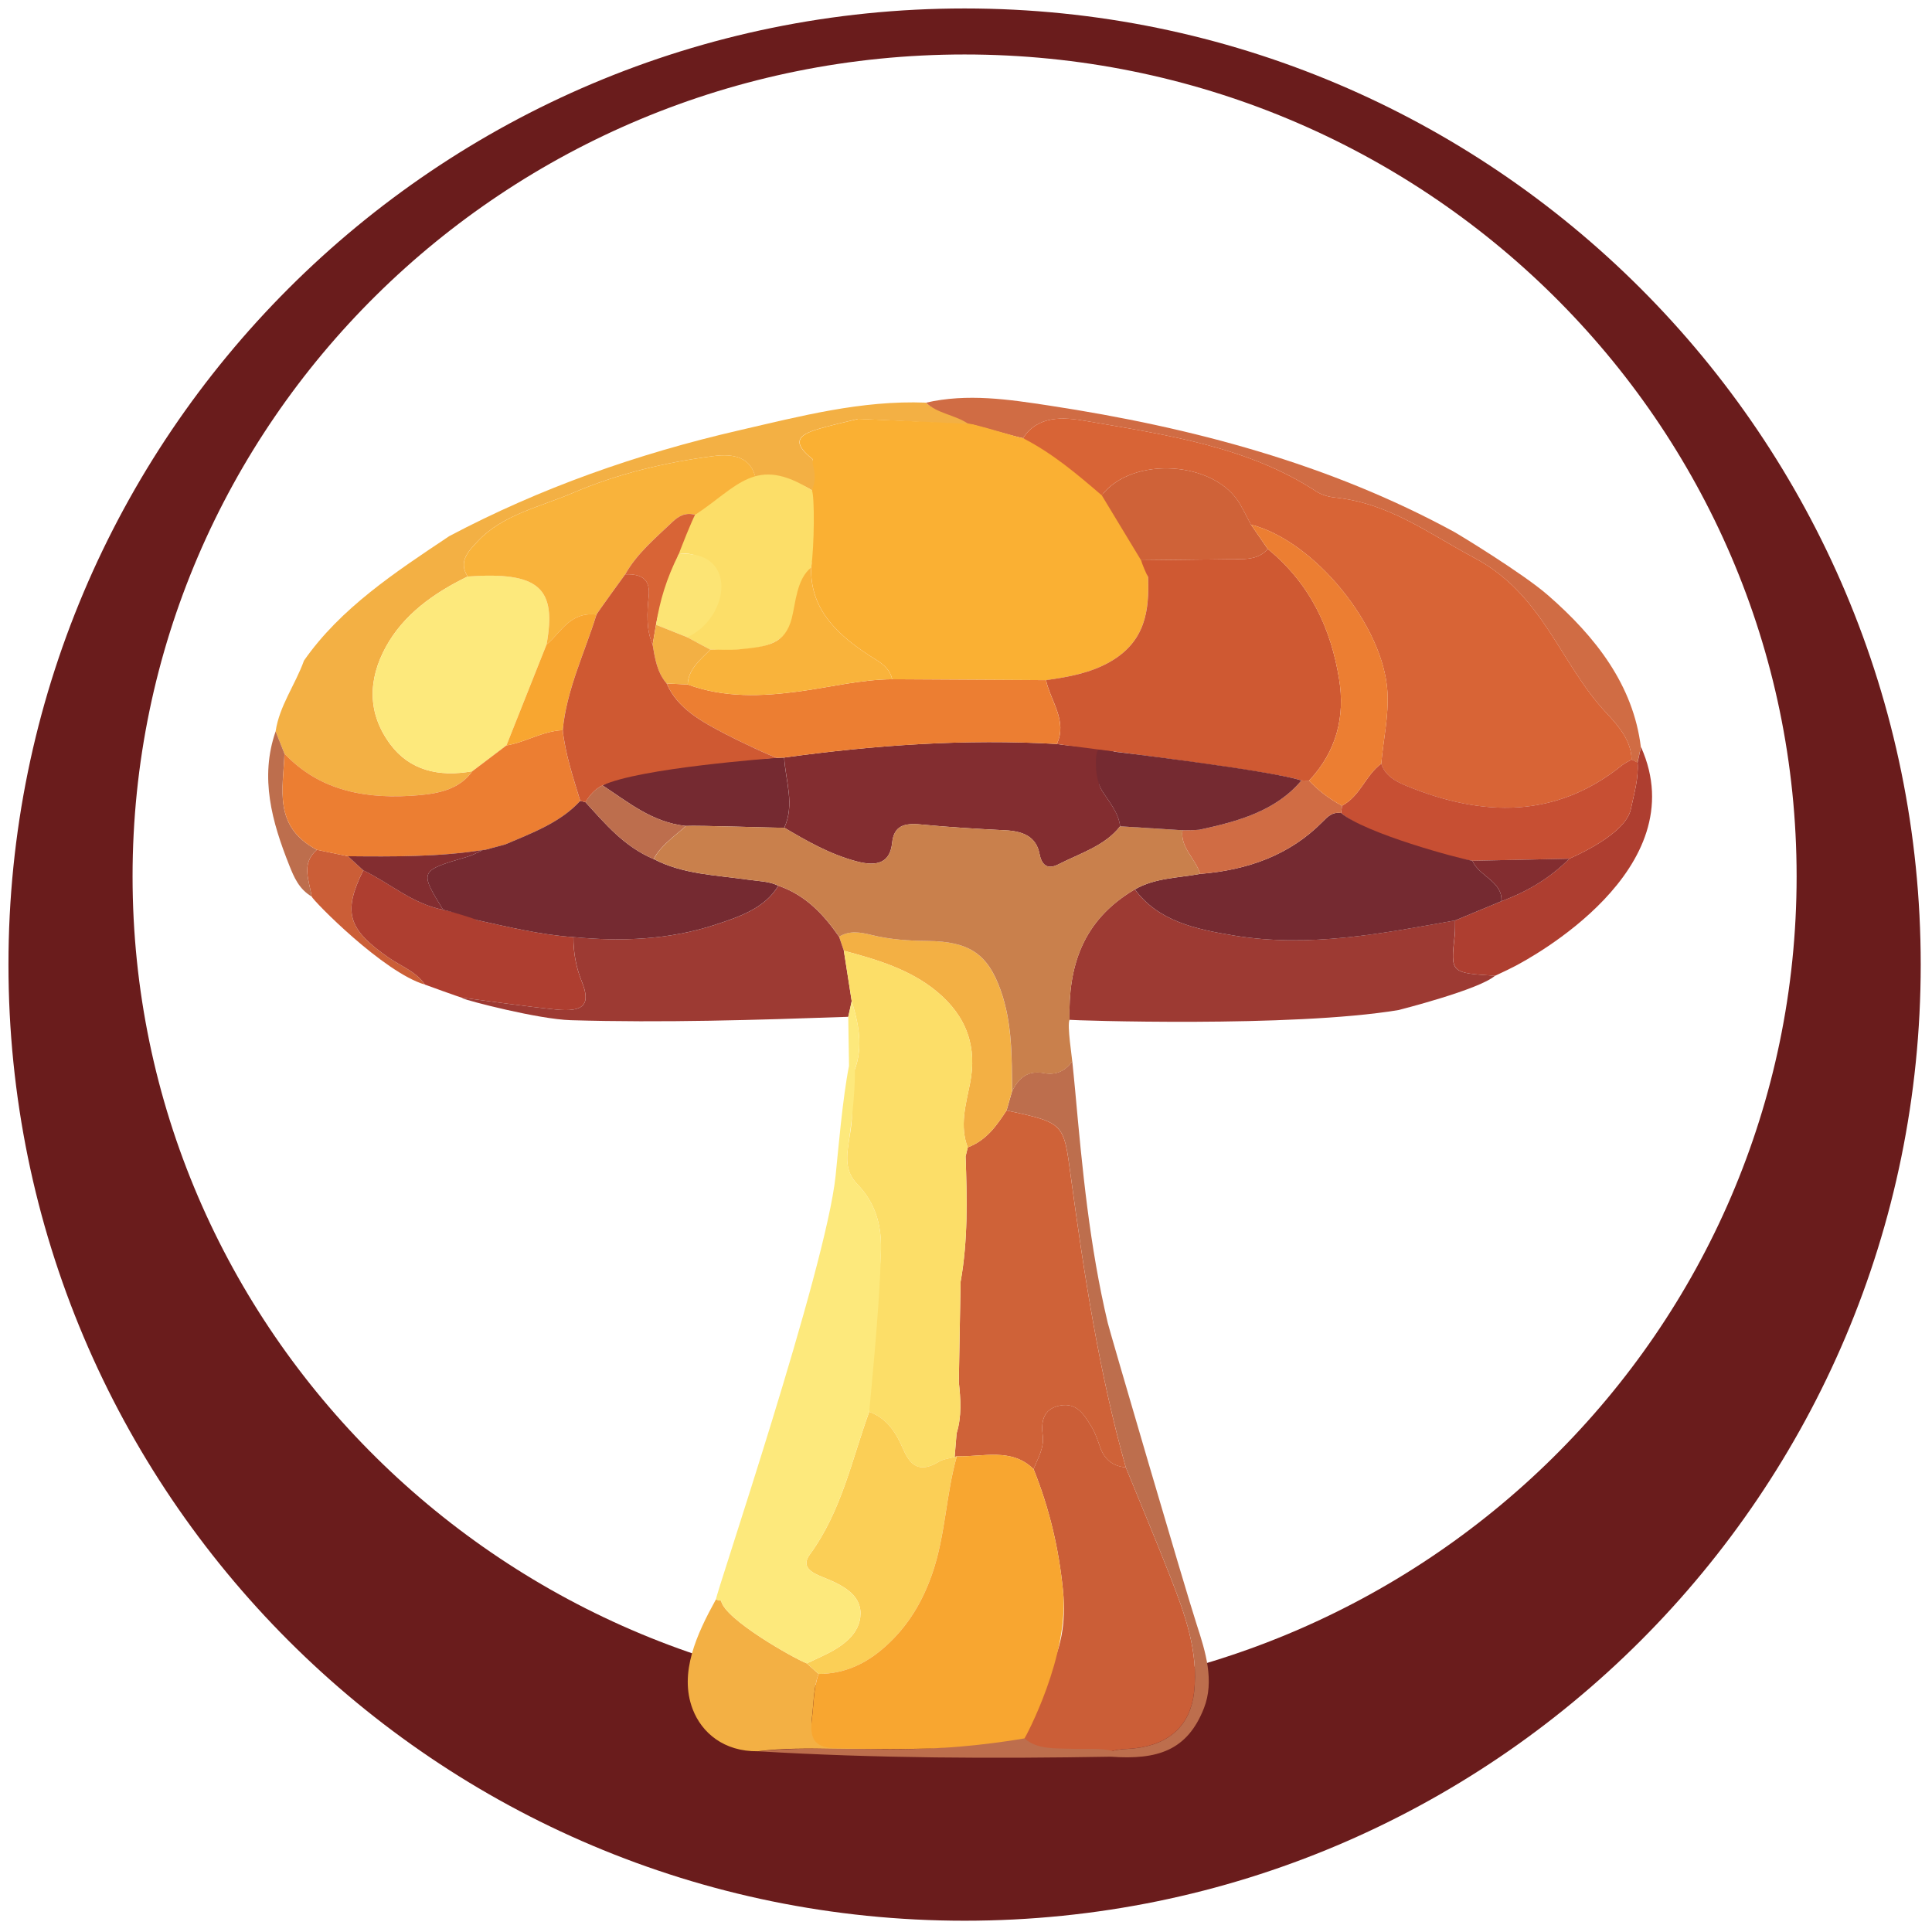 <?xml version="1.0" encoding="UTF-8" standalone="no"?>
<!-- Created with Inkscape (http://www.inkscape.org/) -->

<svg
   version="1.1"
   id="svg1"
   width="685"
   height="685"
   viewBox="0 0 685 685"
   sodipodi:docname="logo_img.svg"
   inkscape:version="1.3 (0e150ed6c4, 2023-07-21)"
   xmlns:inkscape="http://www.inkscape.org/namespaces/inkscape"
   xmlns:sodipodi="http://sodipodi.sourceforge.net/DTD/sodipodi-0.dtd"
   xmlns="http://www.w3.org/2000/svg"
   xmlns:svg="http://www.w3.org/2000/svg">
  <defs
     id="defs1">
    <clipPath
       clipPathUnits="userSpaceOnUse"
       id="clipPath3">
      <path
         d="M 0,512 H 512 V 0 H 0 Z"
         transform="translate(-491,-256)"
         id="path3" />
    </clipPath>
    <clipPath
       clipPathUnits="userSpaceOnUse"
       id="clipPath5">
      <path
         d="M 0,512 H 512 V 0 H 0 Z"
         transform="translate(-440.5,-256)"
         id="path5" />
    </clipPath>
    <clipPath
       clipPathUnits="userSpaceOnUse"
       id="clipPath7">
      <path
         d="M 0,512 H 512 V 0 H 0 Z"
         transform="translate(-356.183,-256)"
         id="path7" />
    </clipPath>
    <clipPath
       clipPathUnits="userSpaceOnUse"
       id="clipPath9">
      <path
         d="M 0,512 H 512 V 0 H 0 Z"
         transform="translate(-283.922,-120.573)"
         id="path9" />
    </clipPath>
    <clipPath
       clipPathUnits="userSpaceOnUse"
       id="clipPath11">
      <path
         d="M 0,512 H 512 V 0 H 0 Z"
         transform="translate(-211.915,-129.918)"
         id="path11" />
    </clipPath>
    <clipPath
       clipPathUnits="userSpaceOnUse"
       id="clipPath13">
      <path
         d="M 0,512 H 512 V 0 H 0 Z"
         transform="translate(-300.503,-146.751)"
         id="path13" />
    </clipPath>
    <clipPath
       clipPathUnits="userSpaceOnUse"
       id="clipPath15">
      <path
         d="M 0,512 H 512 V 0 H 0 Z"
         transform="translate(-138.628,-324.679)"
         id="path15" />
    </clipPath>
    <clipPath
       clipPathUnits="userSpaceOnUse"
       id="clipPath17">
      <path
         d="M 0,512 H 512 V 0 H 0 Z"
         transform="translate(-260.228,-386.062)"
         id="path17" />
    </clipPath>
    <clipPath
       clipPathUnits="userSpaceOnUse"
       id="clipPath19">
      <path
         d="M 0,512 H 512 V 0 H 0 Z"
         transform="translate(-164.866,-274.242)"
         id="path19" />
    </clipPath>
    <clipPath
       clipPathUnits="userSpaceOnUse"
       id="clipPath21">
      <path
         d="M 0,512 H 512 V 0 H 0 Z"
         transform="translate(-145.866,-301.096)"
         id="path21" />
    </clipPath>
    <clipPath
       clipPathUnits="userSpaceOnUse"
       id="clipPath23">
      <path
         d="M 0,512 H 512 V 0 H 0 Z"
         transform="translate(-356.501,-277.958)"
         id="path23" />
    </clipPath>
    <clipPath
       clipPathUnits="userSpaceOnUse"
       id="clipPath25">
      <path
         d="M 0,512 H 512 V 0 H 0 Z"
         transform="translate(-271.829,-177.714)"
         id="path25" />
    </clipPath>
    <clipPath
       clipPathUnits="userSpaceOnUse"
       id="clipPath27">
      <path
         d="M 0,512 H 512 V 0 H 0 Z"
         transform="translate(-258.345,-180.269)"
         id="path27" />
    </clipPath>
    <clipPath
       clipPathUnits="userSpaceOnUse"
       id="clipPath29">
      <path
         d="M 0,512 H 512 V 0 H 0 Z"
         transform="translate(-237.651,-283.791)"
         id="path29" />
    </clipPath>
    <clipPath
       clipPathUnits="userSpaceOnUse"
       id="clipPath31">
      <path
         d="M 0,512 H 512 V 0 H 0 Z"
         transform="translate(-277.014,-153.463)"
         id="path31" />
    </clipPath>
    <clipPath
       clipPathUnits="userSpaceOnUse"
       id="clipPath33">
      <path
         d="M 0,512 H 512 V 0 H 0 Z"
         transform="translate(-173.203,-316.749)"
         id="path33" />
    </clipPath>
    <clipPath
       clipPathUnits="userSpaceOnUse"
       id="clipPath35">
      <path
         d="M 0,512 H 512 V 0 H 0 Z"
         transform="translate(-186.236,-341.969)"
         id="path35" />
    </clipPath>
    <clipPath
       clipPathUnits="userSpaceOnUse"
       id="clipPath37">
      <path
         d="M 0,512 H 512 V 0 H 0 Z"
         transform="translate(-173.203,-316.749)"
         id="path37" />
    </clipPath>
    <clipPath
       clipPathUnits="userSpaceOnUse"
       id="clipPath39">
      <path
         d="M 0,512 H 512 V 0 H 0 Z"
         transform="translate(-212.35,-367.824)"
         id="path39" />
    </clipPath>
    <clipPath
       clipPathUnits="userSpaceOnUse"
       id="clipPath41">
      <path
         d="M 0,512 H 512 V 0 H 0 Z"
         transform="translate(-291.951,-355.455)"
         id="path41" />
    </clipPath>
    <clipPath
       clipPathUnits="userSpaceOnUse"
       id="clipPath43">
      <path
         d="M 0,512 H 512 V 0 H 0 Z"
         transform="translate(-283.808,-371.723)"
         id="path43" />
    </clipPath>
    <clipPath
       clipPathUnits="userSpaceOnUse"
       id="clipPath45">
      <path
         d="M 0,512 H 512 V 0 H 0 Z"
         transform="translate(-332.941,-318.252)"
         id="path45" />
    </clipPath>
    <clipPath
       clipPathUnits="userSpaceOnUse"
       id="clipPath47">
      <path
         d="M 0,512 H 512 V 0 H 0 Z"
         transform="translate(-190.953,-283.706)"
         id="path47" />
    </clipPath>
    <clipPath
       clipPathUnits="userSpaceOnUse"
       id="clipPath49">
      <path
         d="M 0,512 H 512 V 0 H 0 Z"
         transform="translate(-238.487,-280.991)"
         id="path49" />
    </clipPath>
    <clipPath
       clipPathUnits="userSpaceOnUse"
       id="clipPath51">
      <path
         d="M 0,512 H 512 V 0 H 0 Z"
         transform="translate(-168.064,-289.147)"
         id="path51" />
    </clipPath>
    <clipPath
       clipPathUnits="userSpaceOnUse"
       id="clipPath53">
      <path
         d="M 0,512 H 512 V 0 H 0 Z"
         transform="translate(-278.15,-267.226)"
         id="path53" />
    </clipPath>
    <clipPath
       clipPathUnits="userSpaceOnUse"
       id="clipPath55">
      <path
         d="M 0,512 H 512 V 0 H 0 Z"
         transform="translate(-345.931,-287.031)"
         id="path55" />
    </clipPath>
    <clipPath
       clipPathUnits="userSpaceOnUse"
       id="clipPath57">
      <path
         d="M 0,512 H 512 V 0 H 0 Z"
         transform="translate(-354.05,-290.852)"
         id="path57" />
    </clipPath>
    <clipPath
       clipPathUnits="userSpaceOnUse"
       id="clipPath59">
      <path
         d="M 0,512 H 512 V 0 H 0 Z"
         transform="translate(-254.741,-272.95)"
         id="path59" />
    </clipPath>
    <clipPath
       clipPathUnits="userSpaceOnUse"
       id="clipPath61">
      <path
         d="M 0,512 H 512 V 0 H 0 Z"
         transform="translate(-287.046,-305.781)"
         id="path61" />
    </clipPath>
    <clipPath
       clipPathUnits="userSpaceOnUse"
       id="clipPath63">
      <path
         d="M 0,512 H 512 V 0 H 0 Z"
         transform="translate(-168.064,-289.147)"
         id="path63" />
    </clipPath>
    <clipPath
       clipPathUnits="userSpaceOnUse"
       id="clipPath65">
      <path
         d="M 0,512 H 512 V 0 H 0 Z"
         transform="translate(-227.995,-319.472)"
         id="path65" />
    </clipPath>
    <clipPath
       clipPathUnits="userSpaceOnUse"
       id="clipPath67">
      <path
         d="M 0,512 H 512 V 0 H 0 Z"
         transform="translate(-300.961,-305.094)"
         id="path67" />
    </clipPath>
    <clipPath
       clipPathUnits="userSpaceOnUse"
       id="clipPath69">
      <path
         d="M 0,512 H 512 V 0 H 0 Z"
         transform="translate(-196.073,-313.929)"
         id="path69" />
    </clipPath>
    <clipPath
       clipPathUnits="userSpaceOnUse"
       id="clipPath71">
      <path
         d="M 0,512 H 512 V 0 H 0 Z"
         transform="translate(-298.014,-304.993)"
         id="path71" />
    </clipPath>
    <clipPath
       clipPathUnits="userSpaceOnUse"
       id="clipPath73">
      <path
         d="M 0,512 H 512 V 0 H 0 Z"
         transform="translate(-320.254,-314.874)"
         id="path73" />
    </clipPath>
    <clipPath
       clipPathUnits="userSpaceOnUse"
       id="clipPath75">
      <path
         d="M 0,512 H 512 V 0 H 0 Z"
         transform="translate(-274.011,-334.897)"
         id="path75" />
    </clipPath>
    <clipPath
       clipPathUnits="userSpaceOnUse"
       id="clipPath77">
      <path
         d="M 0,512 H 512 V 0 H 0 Z"
         transform="translate(-312.995,-361.022)"
         id="path77" />
    </clipPath>
    <clipPath
       clipPathUnits="userSpaceOnUse"
       id="clipPath79">
      <path
         d="M 0,512 H 512 V 0 H 0 Z"
         transform="translate(-246.973,-335.076)"
         id="path79" />
    </clipPath>
    <clipPath
       clipPathUnits="userSpaceOnUse"
       id="clipPath81">
      <path
         d="M 0,512 H 512 V 0 H 0 Z"
         transform="translate(-189.083,-324.93)"
         id="path81" />
    </clipPath>
    <clipPath
       clipPathUnits="userSpaceOnUse"
       id="clipPath83">
      <path
         d="M 0,512 H 512 V 0 H 0 Z"
         transform="translate(-204.881,-341.966)"
         id="path83" />
    </clipPath>
    <clipPath
       clipPathUnits="userSpaceOnUse"
       id="clipPath85">
      <path
         d="M 0,512 H 512 V 0 H 0 Z"
         transform="translate(-205.477,-345.928)"
         id="path85" />
    </clipPath>
    <clipPath
       clipPathUnits="userSpaceOnUse"
       id="clipPath87">
      <path
         d="M 0,512 H 512 V 0 H 0 Z"
         transform="translate(-205.477,-345.928)"
         id="path87" />
    </clipPath>
    <clipPath
       clipPathUnits="userSpaceOnUse"
       id="clipPath89">
      <path
         d="M 0,512 H 512 V 0 H 0 Z"
         transform="translate(-312.995,-361.022)"
         id="path89" />
    </clipPath>
    <clipPath
       clipPathUnits="userSpaceOnUse"
       id="clipPath91">
      <path
         d="M 0,512 H 512 V 0 H 0 Z"
         transform="translate(-242.948,-189.147)"
         id="path91" />
    </clipPath>
    <clipPath
       clipPathUnits="userSpaceOnUse"
       id="clipPath93">
      <path
         d="M 0,512 H 512 V 0 H 0 Z"
         transform="translate(-283.3,-321.017)"
         id="path93" />
    </clipPath>
    <clipPath
       clipPathUnits="userSpaceOnUse"
       id="clipPath95">
      <path
         d="M 0,512 H 512 V 0 H 0 Z"
         transform="translate(-217.821,-324.073)"
         id="path95" />
    </clipPath>
  </defs>
  <sodipodi:namedview
     id="namedview1"
     pagecolor="#ffffff"
     bordercolor="#000000"
     borderopacity="0.25"
     inkscape:showpageshadow="2"
     inkscape:pageopacity="0.0"
     inkscape:pagecheckerboard="0"
     inkscape:deskcolor="#d1d1d1"
     inkscape:zoom="0.28432736"
     inkscape:cx="548.66334"
     inkscape:cy="585.59261"
     inkscape:window-width="1360"
     inkscape:window-height="745"
     inkscape:window-x="-8"
     inkscape:window-y="-8"
     inkscape:window-maximized="1"
     inkscape:current-layer="layer-MC0"
     showgrid="true">
    <inkscape:page
       x="0"
       y="0"
       inkscape:label="1"
       id="page1"
       width="685"
       height="685"
       margin="0"
       bleed="0"
       inkscape:export-filename="mundo_adaptogenos1111.png"
       inkscape:export-xdpi="96"
       inkscape:export-ydpi="96" />
    <inkscape:grid
       id="grid1"
       units="px"
       originx="0"
       originy="0"
       spacingx="1"
       spacingy="1"
       empcolor="#0099e5"
       empopacity="0.302"
       color="#0099e5"
       opacity="0.149"
       empspacing="5"
       dotted="false"
       gridanglex="30"
       gridanglez="30"
       visible="true" />
  </sodipodi:namedview>
  <g
     id="layer-MC0"
     inkscape:groupmode="layer"
     inkscape:label="Capa 1">
    <path
       id="path2"
       style="fill:#6a1c1c;fill-opacity:1;fill-rule:nonzero;stroke:none;stroke-width:1.443"
       d="M 342,3 C 154.776,3 3,154.776 3,342 3,529.224 154.776,681 342,681 529.224,681 681,529.224 681,342 681,154.776 529.224,3 342,3 Z m 0,16.313 c 162.925,0 295,130.476 295,291.43 0,160.953 -132.075,291.432 -295,291.432 -162.925,0 -295,-130.478 -295,-291.432 C 47,149.789 179.075,19.313 342,19.313 Z" />
    <path
       id="path8"
       d="m 0,0 c -2.956,-0.031 -5.912,-0.063 -8.868,-0.094 -2.197,1.991 -4.929,1.387 -7.499,1.522 -2.436,0.128 -6.507,2.202 -6.507,2.202 0.197,0.174 0.398,0.346 0.602,0.513 11.526,6.159 16.486,15.786 15.364,28.747 -0.719,8.312 -2.386,16.396 -5.184,24.251 0.759,2.171 1.895,4.212 1.613,6.681 -0.297,2.595 -0.039,5.313 3.037,5.977 3.049,0.658 4.296,-1.968 5.489,-4.128 0.711,-1.288 1.122,-2.757 1.566,-4.176 C 0.322,59.232 1.66,57.743 4.122,57.481 6.756,50.162 9.466,42.868 12.003,35.515 14.545,28.147 16.913,20.76 16.126,12.729 15.499,6.327 11.961,2.292 5.63,1.521 3.673,1.283 1.613,1.488 0,0"
       style="display:inline;fill:#cb5e37;fill-opacity:1;fill-rule:nonzero;stroke:none"
       transform="matrix(2.017,0,0,-1.78,390.845,622.586)"
       clip-path="url(#clipPath9)" />
    <path
       id="path10"
       d="M 0,0 C -2.424,7.208 0.729,14.932 4.094,21.838 4.383,21.696 4.688,21.611 5.009,21.583 5.551,17.918 17.752,10.121 20.058,9.102 20.75,8.4 21.441,7.698 22.132,6.996 21.219,4.12 21.297,1.122 20.963,-1.831 c -0.425,-3.751 1.086,-5.065 4.709,-5.051 4.114,0.015 8.284,0.522 12.339,-0.69 C 29.189,-8.693 20.282,-7.141 11.464,-8.405 5.524,-8.494 1.599,-4.754 0,0"
       style="display:inline;fill:#f3b044;fill-opacity:1;fill-rule:nonzero;stroke:none"
       transform="matrix(2.017,0,0,-1.78,245.575,605.954)"
       clip-path="url(#clipPath11)" />
    <path
       id="path12"
       d="m 0,0 c -1.96,6.803 -15.561,59.483 -15.639,60.106 -3.192,15.236 -4.483,30.707 -5.719,46.185 -0.157,1.973 -0.342,3.944 -0.514,5.916 -1.159,-1.824 -2.738,-2.832 -4.958,-2.365 -3.072,0.646 -4.521,-1.169 -5.618,-3.578 -0.324,-1.287 -0.648,-2.574 -0.972,-3.859 10.245,-2.494 10.02,-2.521 11.3,-13.206 2.33,-19.441 4.936,-38.849 9.66,-57.896 2.635,-7.319 5.345,-14.613 7.882,-21.966 2.542,-7.368 4.91,-14.755 4.123,-22.786 -0.627,-6.402 -4.165,-10.437 -10.496,-11.208 -1.281,-0.156 -2.605,-0.13 -3.821,-0.506 -2.224,0.604 -4.677,0.314 -7.023,0.413 -3.051,0.128 -6.249,-0.187 -8.468,2.079 -1.426,-0.057 -12.727,-1.673 -13.611,-1.735 -11.05,-1.12 -22.205,0.432 -33.249,-0.832 20.799,-1.418 41.558,-1.482 62.043,-1.084 8.202,-0.666 13.442,1.225 16.36,9.686 C 3.145,-11.228 1.562,-5.422 0,0"
       style="display:inline;fill:#bd6e4d;fill-opacity:1;fill-rule:nonzero;stroke:none"
       transform="matrix(2.017,0,0,-1.78,424.297,575.996)"
       clip-path="url(#clipPath13)" />
    <path
       id="path14"
       d="m 0,0 c 0.644,5.06 3.482,9.345 4.983,14.101 6.415,10.436 16.013,17.593 25.553,24.808 15.934,9.551 33.013,16.386 50.937,21.068 10.754,2.808 21.488,6.016 32.818,5.516 1.998,-2.148 7.418,-2.774 9.681,-4.454 -6.405,0.292 -15.181,0.929 -21.585,1.221 -2.512,-0.723 -5.073,-1.312 -7.525,-2.203 -3.571,-1.297 -3.669,-2.929 -0.509,-5.795 0.003,-0.33 1.644,-4.248 -0.138,-6.208 -2.937,2.194 -6.37,2.249 -9.81,2.271 -0.81,4.298 -3.816,5.062 -7.488,4.518 C 68.346,53.572 60.071,51.311 52.232,47.51 46.449,44.707 39.955,43.202 35.57,37.941 33.81,35.83 32.075,33.807 33.759,30.858 27.675,27.517 22.445,23.183 19.386,16.857 16.239,10.35 16.084,3.624 20.17,-2.583 c 3.384,-5.14 8.486,-6.569 14.405,-5.347 -2.153,-3.454 -5.628,-4.391 -9.324,-4.765 C 16.085,-13.622 7.8,-11.927 1.554,-4.432 1.036,-2.955 0.518,-1.477 0,0"
       style="display:inline;fill:#f3b044;fill-opacity:1;fill-rule:nonzero;stroke:none"
       transform="matrix(2.017,0,0,-1.78,97.721,259.332)"
       clip-path="url(#clipPath15)" />
    <path
       id="path16"
       d="M 0,0 C -2.262,1.68 -5.31,1.962 -7.309,4.11 -0.027,6.008 7.26,4.759 14.383,3.529 39.544,-0.816 63.717,-8.13 85.648,-21.695 c 0.543,-0.335 11.93,-8.155 16.363,-12.531 8.465,-8.358 15.013,-17.954 16.348,-30.259 -0.198,-1.03 -0.397,-2.063 -0.596,-3.089 -0.346,0.201 -0.692,0.396 -1.038,0.59 -0.041,3.771 -2.302,6.715 -4.428,9.285 -8.209,9.924 -11.077,23.589 -23.242,30.914 -7.91,4.762 -14.907,10.896 -24.543,12.011 -1.113,0.129 -2.332,0.551 -3.224,1.212 C 49.246,-4.633 34.911,-2.29 20.764,0.469 16.715,1.259 12.354,1.571 9.744,-2.961 8.226,-2.624 0.277,-0.031 0,0"
       style="display:inline;fill:#d06c44;fill-opacity:1;fill-rule:nonzero;stroke:none"
       transform="matrix(2.017,0,0,-1.78,343.044,150.087)"
       clip-path="url(#clipPath17)" />
    <path
       id="path18"
       d="m 0,0 c -7.297,2.423 -19.698,16.768 -19.915,17.555 -0.379,3.167 -1.947,6.451 0.918,9.297 1.824,-0.427 3.646,-0.853 5.468,-1.279 0.897,-0.938 1.794,-1.876 2.691,-2.815 C -14.479,14.405 -13.545,11.001 -6.353,5.351 -4.181,3.645 -1.475,2.541 0,0"
       style="display:inline;fill:#cb5e37;fill-opacity:1;fill-rule:nonzero;stroke:none"
       transform="matrix(2.017,0,0,-1.78,150.654,349.095)"
       clip-path="url(#clipPath19)" />
    <path
       id="path20"
       d="m 0,0 c -2.863,-2.848 -1.294,-6.132 -0.915,-9.298 -2.227,1.478 -3.113,3.895 -3.92,6.193 -3.048,8.672 -5.224,17.471 -2.405,26.69 0.52,-1.48 1.038,-2.957 1.556,-4.437 C -5.905,12.136 -7.735,4.647 0,0"
       style="display:inline;fill:#bd6e4d;fill-opacity:1;fill-rule:nonzero;stroke:none"
       transform="matrix(2.017,0,0,-1.78,112.323,301.303)"
       clip-path="url(#clipPath21)" />
    <path
       id="path22"
       d="m 0,0 c -0.792,-0.474 -1.907,-1.091 -3.534,-1.942 l -0.028,-0.013 c -7.835,0.564 -7.827,0.563 -7.086,8.066 0.097,0.98 0.055,1.974 0.078,2.961 2.706,1.274 5.412,2.548 8.119,3.821 4.614,1.929 8.637,4.691 11.937,8.472 0.565,0.328 9.883,4.745 10.824,9.882 0.563,3.072 1.386,6.107 1.181,9.276 0.198,1.032 0.397,2.065 0.595,3.096 C 31.765,19.192 2.419,1.448 0,0"
       style="display:inline;fill:#ae3e30;fill-opacity:1;fill-rule:nonzero;stroke:none"
       transform="matrix(2.017,0,0,-1.78,537.271,342.482)"
       clip-path="url(#clipPath23)" />
    <path
       id="path24"
       d="m 0,0 c -3.838,4.318 -8.853,2.424 -13.484,2.554 0,0 -0.383,-0.119 -0.383,-0.12 0.113,1.565 0.227,3.131 0.341,4.697 0.924,3.378 0.716,6.799 0.391,10.224 0.103,6.646 0.205,13.291 0.308,19.937 1.316,8.302 1.142,16.656 0.884,25.013 0.128,0.594 0.255,1.188 0.383,1.782 3.348,1.455 5.096,4.392 6.814,7.357 C 5.498,68.948 5.273,68.921 6.553,58.236 8.883,38.795 11.489,19.387 16.214,0.34 13.753,0.602 12.414,2.091 11.706,4.354 11.262,5.773 10.851,7.241 10.139,8.53 8.946,10.69 7.699,13.316 4.65,12.658 1.575,11.994 1.317,9.276 1.613,6.681 1.896,4.212 0.76,2.171 0,0"
       style="display:inline;fill:#cf6238;fill-opacity:1;fill-rule:nonzero;stroke:none"
       transform="matrix(2.017,0,0,-1.78,366.449,520.89)"
       clip-path="url(#clipPath25)" />
    <path
       id="path26"
       d="m 0,0 c -1.937,-7.688 -1.986,-15.712 -4.319,-23.35 -1.677,-5.488 -4.17,-10.377 -8.206,-14.493 -3.26,-3.323 -7.004,-5.478 -11.773,-5.51 -0.691,0.701 -1.382,1.403 -2.074,2.104 0.879,0.47 1.754,0.949 2.638,1.409 3.544,1.846 6.771,4.383 6.807,8.53 0.035,3.909 -3.427,5.815 -6.69,7.267 -2.078,0.925 -3.749,2.11 -2.228,4.473 5.613,8.719 7.36,18.823 10.449,28.446 3.351,-1.418 4.797,-4.419 5.993,-7.505 1.245,-3.211 2.862,-4.768 6.234,-2.443 0.778,0.536 1.85,0.646 2.786,0.953 z"
       style="display:inline;fill:#fbcf56;fill-opacity:1;fill-rule:nonzero;stroke:none"
       transform="matrix(2.017,0,0,-1.78,339.245,516.344)"
       clip-path="url(#clipPath27)" />
    <path
       id="path28"
       d="m 0,0 c 1.835,1.29 3.771,0.875 5.711,0.333 3.207,-0.895 6.48,-1.148 9.802,-1.186 7.391,-0.084 10.616,-2.607 12.873,-9.799 2.063,-6.574 1.962,-13.355 2.018,-20.124 -0.325,-1.287 -0.649,-2.574 -0.972,-3.859 -1.718,-2.963 -3.466,-5.9 -6.815,-7.355 -1.444,4.282 -0.359,8.483 0.391,12.7 1.279,7.186 -0.452,13.371 -5.918,18.449 C 12.445,-6.525 6.705,-4.566 0.836,-2.8 0.557,-1.867 0.279,-0.933 0,0"
       style="display:inline;fill:#f3b044;fill-opacity:1;fill-rule:nonzero;stroke:none"
       transform="matrix(2.017,0,0,-1.78,297.496,332.101)"
       clip-path="url(#clipPath29)" />
    <path
       id="path30"
       d="m 0,0 c -0.72,8.312 -2.386,16.396 -5.185,24.251 -3.838,4.318 -8.852,2.425 -13.484,2.555 -1.937,-7.689 -1.985,-15.713 -4.319,-23.35 -1.677,-5.489 -4.17,-10.378 -8.206,-14.493 -3.26,-3.324 -7.003,-5.478 -11.773,-5.511 -0.913,-2.877 -0.835,-5.875 -1.169,-8.828 -0.424,-3.751 0.251,-5.832 3.872,-5.94 9.4,-0.28 11.505,-0.215 15.749,-0.107 8.852,0.227 17.741,2.04 17.741,2.04 C -6.608,-29.166 1.122,-12.961 0,0"
       style="display:inline;fill:#f8a630;fill-opacity:1;fill-rule:nonzero;stroke:none"
       transform="matrix(2.017,0,0,-1.78,376.909,564.05)"
       clip-path="url(#clipPath31)" />
    <path
       id="path32"
       d="m 0,0 c -5.919,-1.222 -11.02,0.207 -14.404,5.347 -4.087,6.207 -3.931,12.933 -0.785,19.44 3.059,6.325 8.289,10.659 14.372,14.003 12.45,0.988 15.695,-2.192 13.849,-13.57 C 10.684,18.526 8.336,11.833 5.989,5.14 3.993,3.427 1.996,1.713 0,0"
       style="display:inline;fill:#fde97c;fill-opacity:1;fill-rule:nonzero;stroke:none"
       transform="matrix(2.017,0,0,-1.78,167.474,273.445)"
       clip-path="url(#clipPath33)" />
    <path
       id="path34"
       d="m 0,0 c 1.846,11.378 -1.399,14.558 -13.849,13.57 -1.683,2.946 0.052,4.969 1.812,7.081 4.385,5.261 10.879,6.766 16.662,9.569 7.839,3.8 16.114,6.062 24.685,7.333 3.672,0.544 6.678,-0.22 7.488,-4.519 C 32.566,31.639 30.477,27.055 26.115,25.856 24.437,26.405 23.208,25.604 22.148,24.462 19.108,21.185 15.839,18.086 13.821,13.995 13.446,13.411 9.118,6.673 8.804,6.024 L 8.782,5.986 C 4.091,6.578 2.605,2.468 0,0"
       style="display:inline;fill:#f9b33b;fill-opacity:1;fill-rule:nonzero;stroke:none"
       transform="matrix(2.017,0,0,-1.78,193.767,228.56)"
       clip-path="url(#clipPath35)" />
    <path
       id="path36"
       d="m 0,0 c 1.996,1.713 3.993,3.427 5.989,5.14 3.411,0.642 6.335,2.869 9.891,3.041 0.464,-4.822 1.84,-9.444 3.084,-14.095 -3.473,-4.29 -8.402,-6.365 -13.18,-8.67 -1.158,-0.352 -2.315,-0.705 -3.473,-1.057 0,0 -0.45,-0.046 -0.45,-0.046 -7.857,-1.406 -15.792,-1.324 -23.727,-1.246 -1.822,0.426 -3.644,0.852 -5.469,1.279 -7.738,4.648 -5.907,12.137 -5.686,19.149 6.246,-7.492 14.531,-9.187 23.698,-8.26 C -5.628,-4.392 -2.153,-3.454 0,0"
       style="display:inline;fill:#ec7e32;fill-opacity:1;fill-rule:nonzero;stroke:none"
       transform="matrix(2.017,0,0,-1.78,167.474,273.445)"
       clip-path="url(#clipPath37)" />
    <path
       id="path38"
       d="M 0,0 C 7.45,5.527 10.603,12.013 20.494,4.909 24.183,2.26 20.943,-6.279 20.391,-10.503 16.18,-21.05 19.753,-27.734 2.675,-26.848 c -1.35,0.821 -2.7,1.642 -4.051,2.462 0.815,0.804 1.7,1.572 2.464,2.375 C 3.85,-19.109 4.962,-6.168 -3.17,-7.876 -3.033,-4.88 -1.209,-2.564 0,0"
       style="display:inline;fill:#fcde68;fill-opacity:1;fill-rule:nonzero;stroke:none"
       transform="matrix(2.017,0,0,-1.78,246.452,182.544)"
       clip-path="url(#clipPath39)" />
    <path
       id="path40"
       d="m 0,0 c -0.271,0.472 -6.351,23.296 -21.978,27.645 -1.518,0.337 -4.973,1.667 -8.936,2.776 -0.262,0.093 -13.617,0.77 -20.021,1.063 -2.512,-0.724 -5.073,-1.312 -7.525,-2.203 -3.571,-1.297 -3.669,-2.93 -0.509,-5.795 0.003,-0.33 0.017,-0.991 0.017,-0.991 0.414,-1.753 0.583,-3.499 -0.154,-5.216 0.519,-0.915 0.449,-11.189 -0.105,-15.41 -0.228,-8.627 5.001,-13.875 11.412,-18.365 1.411,-0.988 2.513,-2.128 2.821,-3.883 9.013,-0.06 18.026,-0.119 27.039,-0.179 3.916,0.617 7.76,1.407 11.187,3.604 C -0.43,-12.9 0.224,-6.636 0,0"
       style="display:inline;fill:#fab033;fill-opacity:1;fill-rule:nonzero;stroke:none"
       transform="matrix(2.017,0,0,-1.78,407.043,204.558)"
       clip-path="url(#clipPath41)" />
    <path
       id="path42"
       d="m 0,0 c -4.293,4.18 -8.605,8.338 -13.836,11.378 2.61,4.532 6.971,4.22 11.02,3.43 14.147,-2.759 28.481,-5.102 40.524,-14.031 0.891,-0.661 2.111,-1.083 3.224,-1.212 9.636,-1.115 16.633,-7.249 24.543,-12.011 12.164,-7.325 15.033,-20.99 23.241,-30.914 2.126,-2.57 4.388,-5.514 4.429,-9.286 -0.554,-0.369 -1.167,-0.67 -1.651,-1.112 -11.644,-10.631 -24.458,-10.39 -37.936,-4.127 -2.02,0.939 -3.778,2.113 -4.425,4.411 0.369,4.771 1.335,9.48 1.092,14.322 -0.66,13.118 -12.791,30.066 -23.996,33.31 -0.636,1.354 -1.235,2.726 -1.912,4.059 C 19.934,6.857 5.396,7.917 0,0"
       style="display:inline;fill:#d86436;fill-opacity:1;fill-rule:nonzero;stroke:none"
       transform="matrix(2.017,0,0,-1.78,390.616,175.606)"
       clip-path="url(#clipPath43)" />
    <path
       id="path44"
       d="m 0,0 c 0.647,-2.302 2.406,-3.476 4.425,-4.414 13.478,-6.263 26.292,-6.504 37.936,4.126 0.485,0.443 1.098,0.744 1.651,1.113 0.346,-0.194 0.692,-0.389 1.039,-0.59 0.205,-3.175 -0.618,-6.21 -1.181,-9.282 -0.941,-5.137 -10.259,-9.554 -10.824,-9.885 -5.677,-0.136 -11.354,-0.27 -17.031,-0.403 -2.23,0.376 -4.46,0.751 -6.691,1.127 -0.393,0.235 -12.088,4.28 -16.375,8.378 0.052,0.487 0.104,0.973 0.155,1.46 C -3.632,-6.375 -2.821,-2.359 0,0"
       style="display:inline;fill:#c74f33;fill-opacity:1;fill-rule:nonzero;stroke:none"
       transform="matrix(2.017,0,0,-1.78,489.739,270.77)"
       clip-path="url(#clipPath45)" />
    <path
       id="path46"
       d="m 0,0 c 0.005,-3.013 0.434,-5.917 1.462,-8.801 1.657,-4.648 0.398,-6.197 -4.575,-5.62 -5.442,0.631 -10.851,1.545 -16.271,2.337 0.004,0.002 -0.157,-0.019 -0.157,-0.019 -0.615,0.21 -6.215,2.483 -6.543,2.639 -1.478,2.542 -4.184,3.646 -6.356,5.352 -7.192,5.65 -8.126,9.053 -4.485,17.407 4.718,-2.549 8.569,-6.645 14.036,-7.853 1.607,-0.401 3.215,-0.801 4.822,-1.201 0.365,-0.282 0.731,-0.563 1.097,-0.845 C -11.366,2.005 -5.792,0.459 0,0"
       style="display:inline;fill:#ae3e30;fill-opacity:1;fill-rule:nonzero;stroke:none"
       transform="matrix(2.017,0,0,-1.78,203.284,332.253)"
       clip-path="url(#clipPath47)" />
    <path
       id="path48"
       d="m 0,0 c -0.279,0.934 -0.557,1.867 -0.836,2.8 -2.668,4.317 -5.739,8.209 -10.667,10.15 -2.375,-4.483 -6.805,-6.176 -11.112,-7.776 -8.05,-2.99 -16.44,-3.385 -24.919,-2.457 0.005,-3.016 0.434,-5.919 1.462,-8.803 1.656,-4.648 0.397,-6.198 -4.575,-5.621 -5.442,0.632 -10.85,1.545 -16.273,2.336 0,0 0.002,0.002 0.002,0.002 0.004,0.002 -0.158,-0.019 -0.158,-0.019 0,0 0.062,-0.087 0.067,-0.088 0.834,-0.48 13.328,-4.171 19.022,-4.361 16.271,-0.542 32.514,0.034 48.762,0.674 0.203,1.036 0.407,2.073 0.61,3.11 C 0.924,-6.702 0.462,-3.351 0,0"
       style="display:inline;fill:#9d3a33;fill-opacity:1;fill-rule:nonzero;stroke:none"
       transform="matrix(2.017,0,0,-1.78,299.183,337.085)"
       clip-path="url(#clipPath49)" />
    <path
       id="path50"
       d="m 0,0 c -5.467,1.208 -9.319,5.304 -14.036,7.853 -0.898,0.939 -1.795,1.877 -2.692,2.815 C -8.792,10.59 -0.857,10.508 7,11.915 6.118,11.468 5.276,10.902 4.348,10.593 -4.189,7.752 -4.193,7.765 0,0"
       style="display:inline;fill:#832d30;fill-opacity:1;fill-rule:nonzero;stroke:none"
       transform="matrix(2.017,0,0,-1.78,157.107,322.568)"
       clip-path="url(#clipPath51)" />
    <path
       id="path52"
       d="m 0,0 c -0.224,10.452 2.147,19.757 11.483,25.985 4.09,-6.319 10.614,-7.926 17.414,-9.196 13.251,-2.475 26.048,0.41 38.884,3.016 C 67.759,18.817 67.8,17.824 67.703,16.843 66.963,9.341 66.955,9.342 74.789,8.777 72.024,6.003 57.822,1.945 57.822,1.945 39.046,-1.595 0.386,-0.099 0,0"
       style="display:inline;fill:#9d3a33;fill-opacity:1;fill-rule:nonzero;stroke:none"
       transform="matrix(2.017,0,0,-1.78,379.2,361.583)"
       clip-path="url(#clipPath53)" />
    <path
       id="path54"
       d="m 0,0 c -12.836,-2.606 -25.633,-5.49 -38.884,-3.015 -6.8,1.27 -13.324,2.876 -17.414,9.196 3.48,2.295 7.587,2.268 11.464,3.085 8.45,0.766 15.806,3.819 21.486,10.338 0.892,1.024 1.728,2.071 3.307,1.787 C -15.754,17.294 0.795,12.262 3.025,11.887 4.14,8.83 8.382,7.748 8.119,3.821 5.413,2.547 2.706,1.274 0,0"
       style="display:inline;fill:#752a31;fill-opacity:1;fill-rule:nonzero;stroke:none"
       transform="matrix(2.017,0,0,-1.78,515.946,326.336)"
       clip-path="url(#clipPath55)" />
    <path
       id="path56"
       d="M 0,0 C 0.263,3.927 -3.979,5.009 -5.094,8.066 0.583,8.199 6.26,8.332 11.937,8.469 8.638,4.69 4.614,1.929 0,0"
       style="display:inline;fill:#832d30;fill-opacity:1;fill-rule:nonzero;stroke:none"
       transform="matrix(2.017,0,0,-1.78,532.326,319.535)"
       clip-path="url(#clipPath57)" />
    <path
       id="path58"
       d="m 0,0 c -4.645,4.315 -10.385,6.275 -16.254,8.04 0.462,-3.351 0.924,-6.702 1.385,-10.053 1.466,-5.363 2.266,-10.709 -0.432,-15.959 -0.06,-1.032 -0.119,-2.064 -0.179,-3.096 1.136,-2.942 0.506,-5.894 0.107,-8.861 -0.402,-2.98 -0.734,-5.948 1.485,-8.531 3.198,-3.722 4.246,-8.157 4.167,-12.976 -0.089,-5.485 -2.375,-26.943 -2.071,-32.369 3.351,-1.419 4.797,-4.42 5.993,-7.506 1.245,-3.211 2.862,-4.768 6.234,-2.443 0.778,0.536 1.85,0.647 2.786,0.952 0.114,1.564 0.227,3.131 0.341,4.697 0.925,3.377 0.716,6.799 0.391,10.224 0.103,6.646 0.206,13.291 0.308,19.937 1.316,8.301 1.143,16.656 0.885,25.013 0.127,0.594 0.255,1.188 0.381,1.782 -1.444,4.282 -0.359,8.482 0.392,12.699 C 7.197,-11.263 5.466,-5.079 0,0"
       style="display:inline;fill:#fcde68;fill-opacity:1;fill-rule:nonzero;stroke:none"
       transform="matrix(2.017,0,0,-1.78,331.974,351.394)"
       clip-path="url(#clipPath59)" />
    <path
       id="path60"
       d="m 0,0 c -2.658,-3.896 -7.029,-5.369 -10.855,-7.583 -2.109,-1.221 -2.983,0.138 -3.314,2.088 -0.575,3.393 -2.839,4.518 -6.015,4.698 -4.957,0.281 -9.917,0.615 -14.85,1.16 -2.978,0.33 -4.737,-0.297 -5.045,-3.656 -0.359,-3.923 -2.562,-4.81 -6.275,-3.685 -4.7,1.423 -8.684,4.024 -12.675,6.694 1.87,4.662 0.223,9.318 -0.022,13.976 15.885,2.48 31.838,3.76 47.922,2.704 2.704,-0.527 7.579,-0.632 10.283,-1.159 C -3.179,12.723 -4.638,9.704 -3.196,7.115 -1.925,4.833 -0.274,2.728 0,0"
       style="display:inline;fill:#832d30;fill-opacity:1;fill-rule:nonzero;stroke:none"
       transform="matrix(2.017,0,0,-1.78,397.148,292.965)"
       clip-path="url(#clipPath61)" />
    <path
       id="path62"
       d="m 0,0 c -4.193,7.765 -4.189,7.752 4.348,10.593 0.928,0.309 1.77,0.875 2.652,1.322 0,0 0.45,0.045 0.452,0.046 1.158,0.353 2.314,0.705 3.471,1.057 4.778,2.304 9.707,4.38 13.179,8.669 0.304,-0.081 0.608,-0.162 0.911,-0.244 3.493,-4.324 6.788,-8.858 12.014,-11.346 C 42.157,7.054 48.012,6.908 53.664,5.985 55.448,5.694 57.281,5.698 58.92,4.794 56.545,0.311 52.115,-1.382 47.808,-2.982 39.758,-5.972 31.369,-6.367 22.889,-5.44 17.097,-4.983 11.523,-3.437 5.919,-2.046 5.554,-1.765 1.607,-0.4 0,0"
       style="display:inline;fill:#752a31;fill-opacity:1;fill-rule:nonzero;stroke:none"
       transform="matrix(2.017,0,0,-1.78,157.107,322.568)"
       clip-path="url(#clipPath63)" />
    <path
       id="path64"
       d="m 0,0 c 0.245,-4.658 1.893,-9.314 0.022,-13.975 -1.057,-0.059 -15.181,0.502 -17.344,0.355 -5.939,0.753 -10.087,4.745 -14.6,8.077 6.025,4.261 29.733,5.445 30.724,5.489 C -0.799,-0.036 -0.399,-0.018 0,0"
       style="display:inline;fill:#752a31;fill-opacity:1;fill-rule:nonzero;stroke:none"
       transform="matrix(2.017,0,0,-1.78,278.014,268.598)"
       clip-path="url(#clipPath65)" />
    <path
       id="path66"
       d="M 0,0 C 6.866,1.658 13.486,3.766 17.953,9.815 18.399,9.804 18.846,9.792 19.291,9.78 20.943,7.794 22.869,6.122 25.085,4.787 25.033,4.301 24.981,3.815 24.929,3.328 23.35,3.612 22.514,2.564 21.622,1.54 15.942,-4.979 8.586,-8.032 0.136,-8.797 c -0.748,2.998 -3.549,5.267 -3.082,8.696 0.638,0.008 1.275,0.016 1.914,0.023 C -0.688,-0.052 -0.344,-0.026 0,0"
       style="display:inline;fill:#d06c44;fill-opacity:1;fill-rule:nonzero;stroke:none"
       transform="matrix(2.017,0,0,-1.78,425.22,294.188)"
       clip-path="url(#clipPath67)" />
    <path
       id="path68"
       d="M 0,0 C 4.513,-3.331 8.66,-7.324 14.601,-8.076 14.725,-8.355 10.085,-11.813 9.018,-14.684 3.792,-12.196 0.497,-7.662 -2.996,-3.336 -2.255,-1.992 -1.403,-0.748 0,0"
       style="display:inline;fill:#bd6e4d;fill-opacity:1;fill-rule:nonzero;stroke:none"
       transform="matrix(2.017,0,0,-1.78,213.614,278.464)"
       clip-path="url(#clipPath69)" />
    <path
       id="path70"
       d="m 0,0 c -3.656,0.262 -7.312,0.525 -10.968,0.787 -2.658,-3.895 -7.029,-5.369 -10.855,-7.583 -2.11,-1.22 -2.984,0.138 -3.314,2.088 -0.575,3.393 -2.839,4.519 -6.016,4.699 -4.956,0.281 -9.916,0.615 -14.849,1.16 -2.979,0.329 -4.737,-0.298 -5.045,-3.657 -0.36,-3.922 -2.562,-4.809 -6.275,-3.685 -4.7,1.424 -8.684,4.025 -12.675,6.695 -1.058,-0.059 -15.181,0.502 -17.343,0.355 0.124,-0.279 -4.516,-3.736 -5.583,-6.608 5.131,-3.043 10.985,-3.189 16.637,-4.112 1.784,-0.291 3.617,-0.287 5.256,-1.191 4.928,-1.942 8,-5.834 10.667,-10.15 1.835,1.289 3.771,0.875 5.711,0.333 3.208,-0.895 6.48,-1.148 9.802,-1.186 7.391,-0.084 10.616,-2.607 12.873,-9.799 2.063,-6.574 1.963,-13.355 2.018,-20.125 1.097,2.41 2.545,4.225 5.618,3.579 2.219,-0.467 3.798,0.541 4.957,2.364 -0.032,0.717 -0.938,7.219 -0.481,8.269 -0.224,10.452 2.147,19.757 11.482,25.984 3.482,2.296 7.588,2.269 11.467,3.087 C 2.334,-5.699 -0.467,-3.429 0,0"
       style="display:inline;fill:#c9804c;fill-opacity:1;fill-rule:nonzero;stroke:none"
       transform="matrix(2.017,0,0,-1.78,419.276,294.366)"
       clip-path="url(#clipPath71)" />
    <path
       id="path72"
       d="m 0,0 c -0.447,0.012 -0.894,0.024 -1.341,0.035 -5.5,2.067 -40.292,6.741 -42.996,7.268 1.897,4.62 -1.097,8.506 -1.906,12.72 3.917,0.617 7.761,1.407 11.187,3.604 6.322,4.055 6.977,10.318 6.751,16.956 -0.271,0.472 -1.092,2.687 -1.229,3.324 5.137,0.065 10.273,0.112 15.409,0.201 2.467,0.042 5.076,-0.314 6.865,2.041 C 0.304,39.122 3.883,30.097 5.286,20.166 6.324,12.822 4.884,5.903 0,0"
       style="display:inline;fill:#cf5932;fill-opacity:1;fill-rule:nonzero;stroke:none"
       transform="matrix(2.017,0,0,-1.78,464.144,276.782)"
       clip-path="url(#clipPath73)" />
    <path
       id="path74"
       d="m 0,0 c 0.809,-4.214 3.803,-8.101 1.906,-12.72 -16.085,1.056 -32.037,-0.224 -47.923,-2.704 -0.399,-0.019 -0.798,-0.036 -1.197,-0.054 -0.929,0.2 -6.85,3.395 -8.976,4.654 -4.3,2.548 -8.58,5.135 -10.483,10.164 1.235,-0.071 2.47,-0.141 3.706,-0.211 6.395,-2.677 13.014,-2.385 19.652,-1.365 5.422,0.833 10.74,2.355 16.277,2.415 C -18.026,0.119 -9.013,0.06 0,0"
       style="display:inline;fill:#ec7e32;fill-opacity:1;fill-rule:nonzero;stroke:none"
       transform="matrix(2.017,0,0,-1.78,370.851,241.146)"
       clip-path="url(#clipPath75)" />
    <path
       id="path76"
       d="m 0,0 c -1.79,-2.355 -4.398,-1.998 -6.866,-2.041 -5.135,-0.089 -10.272,-0.136 -15.409,-0.2 -2.304,4.314 -4.607,8.628 -6.911,12.942 5.395,7.916 19.933,6.856 24.317,-1.784 C -4.192,7.584 -3.593,6.212 -2.958,4.859 -1.973,3.24 -0.986,1.62 0,0"
       style="display:inline;fill:#cf6238;fill-opacity:1;fill-rule:nonzero;stroke:none"
       transform="matrix(2.017,0,0,-1.78,449.498,194.65)"
       clip-path="url(#clipPath77)" />
    <path
       id="path78"
       d="m 0,0 c -5.537,-0.06 -10.855,-1.582 -16.276,-2.415 -6.639,-1.019 -13.257,-1.312 -19.653,1.365 0.097,3.022 2.179,4.906 3.982,6.951 1.647,0.012 3.305,-0.126 4.942,0.047 5.132,0.543 8.178,1.007 9.366,6.193 0.68,2.971 0.844,7.811 3.407,10.105 -0.229,-8.625 5,-13.873 11.411,-18.363 C -1.41,2.895 -0.308,1.755 0,0"
       style="display:inline;fill:#f9b33b;fill-opacity:1;fill-rule:nonzero;stroke:none"
       transform="matrix(2.017,0,0,-1.78,316.302,240.828)"
       clip-path="url(#clipPath79)" />
    <path
       id="path80"
       d="m 0,0 c -3.556,-0.172 -6.48,-2.399 -9.891,-3.041 2.348,6.693 4.695,13.386 7.043,20.08 2.606,2.468 4.092,6.578 8.783,5.986 C 3.838,15.381 0.648,8.018 0,0"
       style="display:inline;fill:#f8a630;fill-opacity:1;fill-rule:nonzero;stroke:none"
       transform="matrix(2.017,0,0,-1.78,199.511,258.885)"
       clip-path="url(#clipPath81)" />
    <path
       id="path82"
       d="m 0,0 c -1.173,3.138 -0.977,6.41 -0.687,9.623 0.292,3.234 -1.063,4.521 -4.138,4.375 2.018,4.092 5.287,7.191 8.327,10.467 1.06,1.143 2.289,1.944 3.967,1.394 C 6.26,23.295 1.277,8.782 0.596,3.962 0.397,2.641 0.199,1.321 0,0"
       style="display:inline;fill:#d86436;fill-opacity:1;fill-rule:nonzero;stroke:none"
       transform="matrix(2.017,0,0,-1.78,231.384,228.566)"
       clip-path="url(#clipPath83)" />
    <path
       id="path84"
       d="M 0,0 C 0.681,4.82 1.823,9.156 3.996,14.082 14.513,14.991 12.981,1.404 5.497,-2.485 3.664,-1.654 1.832,-0.827 0,0"
       style="display:inline;fill:#fce474;fill-opacity:1;fill-rule:nonzero;stroke:none"
       transform="matrix(2.017,0,0,-1.78,232.586,221.514)"
       clip-path="url(#clipPath85)" />
    <path
       id="path86"
       d="M 0,0 C 1.832,-0.827 3.664,-1.654 5.497,-2.485 6.848,-3.31 8.198,-4.13 9.548,-4.951 7.745,-6.996 5.664,-8.88 5.566,-11.901 c -1.235,0.07 -2.47,0.14 -3.705,0.21 -1.719,2.29 -2.043,5.024 -2.457,7.729 C -0.397,-2.641 -0.199,-1.321 0,0"
       style="display:inline;fill:#f3b044;fill-opacity:1;fill-rule:nonzero;stroke:none"
       transform="matrix(2.017,0,0,-1.78,232.586,221.514)"
       clip-path="url(#clipPath87)" />
    <path
       id="path88"
       d="m 0,0 c -0.986,1.62 -1.973,3.24 -2.958,4.859 11.206,-3.245 23.337,-20.193 23.996,-33.31 0.244,-4.843 -0.723,-9.552 -1.091,-14.322 -2.821,-2.357 -3.633,-6.373 -6.896,-8.367 -2.216,1.334 -4.142,3.006 -5.794,4.992 4.887,5.902 6.326,12.822 5.289,20.165 C 11.143,-16.052 7.563,-7.026 0,0"
       style="display:inline;fill:#ec7e32;fill-opacity:1;fill-rule:nonzero;stroke:none"
       transform="matrix(2.017,0,0,-1.78,449.498,194.65)"
       clip-path="url(#clipPath89)" />
    <path
       id="path90"
       d="m 0,0 c 1.585,18.671 1.982,26.883 2.072,32.368 0.079,4.819 -0.969,9.254 -4.167,12.976 -2.219,2.582 -1.887,5.551 -1.486,8.531 0.303,2.249 1.161,9.637 1.064,14.365 1.439,4.473 0.683,9.005 -0.559,13.551 -0.203,-1.037 -0.407,-2.073 -0.61,-3.11 0.045,-3.261 0.09,-6.521 0.135,-9.782 C -4.674,62.556 -5.495,51.51 -5.908,46.997 -7.603,28.44 -27.017,-36.425 -26.94,-37.39 c 0.29,-0.142 0.595,-0.228 0.915,-0.254 0.543,-3.666 12.744,-11.464 15.05,-12.483 0.879,0.471 1.754,0.949 2.638,1.409 3.543,1.846 6.771,4.383 6.807,8.53 0.034,3.909 -3.427,5.815 -6.69,7.267 -2.078,0.925 -3.749,2.11 -2.228,4.473 C -4.835,-19.729 -3.088,-9.625 0,0"
       style="display:inline;fill:#fde97c;fill-opacity:1;fill-rule:nonzero;stroke:none"
       transform="matrix(2.017,0,0,-1.78,308.183,500.543)"
       clip-path="url(#clipPath91)" />
    <path
       id="path92"
       d="m 0,0 c -0.657,0.069 -0.892,-5.533 0.55,-8.122 1.271,-2.282 2.922,-4.387 3.196,-7.115 3.656,-0.262 7.312,-0.525 10.969,-0.787 0.637,0.008 1.275,0.015 1.913,0.023 0.344,0.026 0.688,0.052 1.033,0.078 6.866,1.658 13.486,3.766 17.953,9.814 C 30.113,-4.041 1.004,-0.118 0,0"
       style="display:inline;fill:#752a31;fill-opacity:1;fill-rule:nonzero;stroke:none"
       transform="matrix(2.017,0,0,-1.78,389.591,265.848)"
       clip-path="url(#clipPath93)" />
    <path
       id="path94"
       d="m 0,0 c -4.3,2.548 -8.58,5.135 -10.482,10.164 -1.72,2.289 -2.043,5.023 -2.458,7.728 -1.173,3.139 -0.976,6.411 -0.687,9.624 0.292,3.233 -1.062,4.52 -4.138,4.375 -0.375,-0.584 -4.703,-7.322 -5.016,-7.972 0,0 -0.022,-0.038 -0.022,-0.038 -2.097,-7.644 -5.287,-15.006 -5.935,-23.024 0.464,-4.822 1.84,-9.445 3.084,-14.096 0.304,-0.081 0.607,-0.162 0.91,-0.241 0.741,1.344 1.593,2.587 2.996,3.336 6.51,3.476 29.739,5.37 30.725,5.49 C 8.047,-4.455 2.126,-1.26 0,0"
       style="display:inline;fill:#cf5932;fill-opacity:1;fill-rule:nonzero;stroke:none"
       transform="matrix(2.017,0,0,-1.78,257.489,260.409)"
       clip-path="url(#clipPath95)" />
  </g>
</svg>
